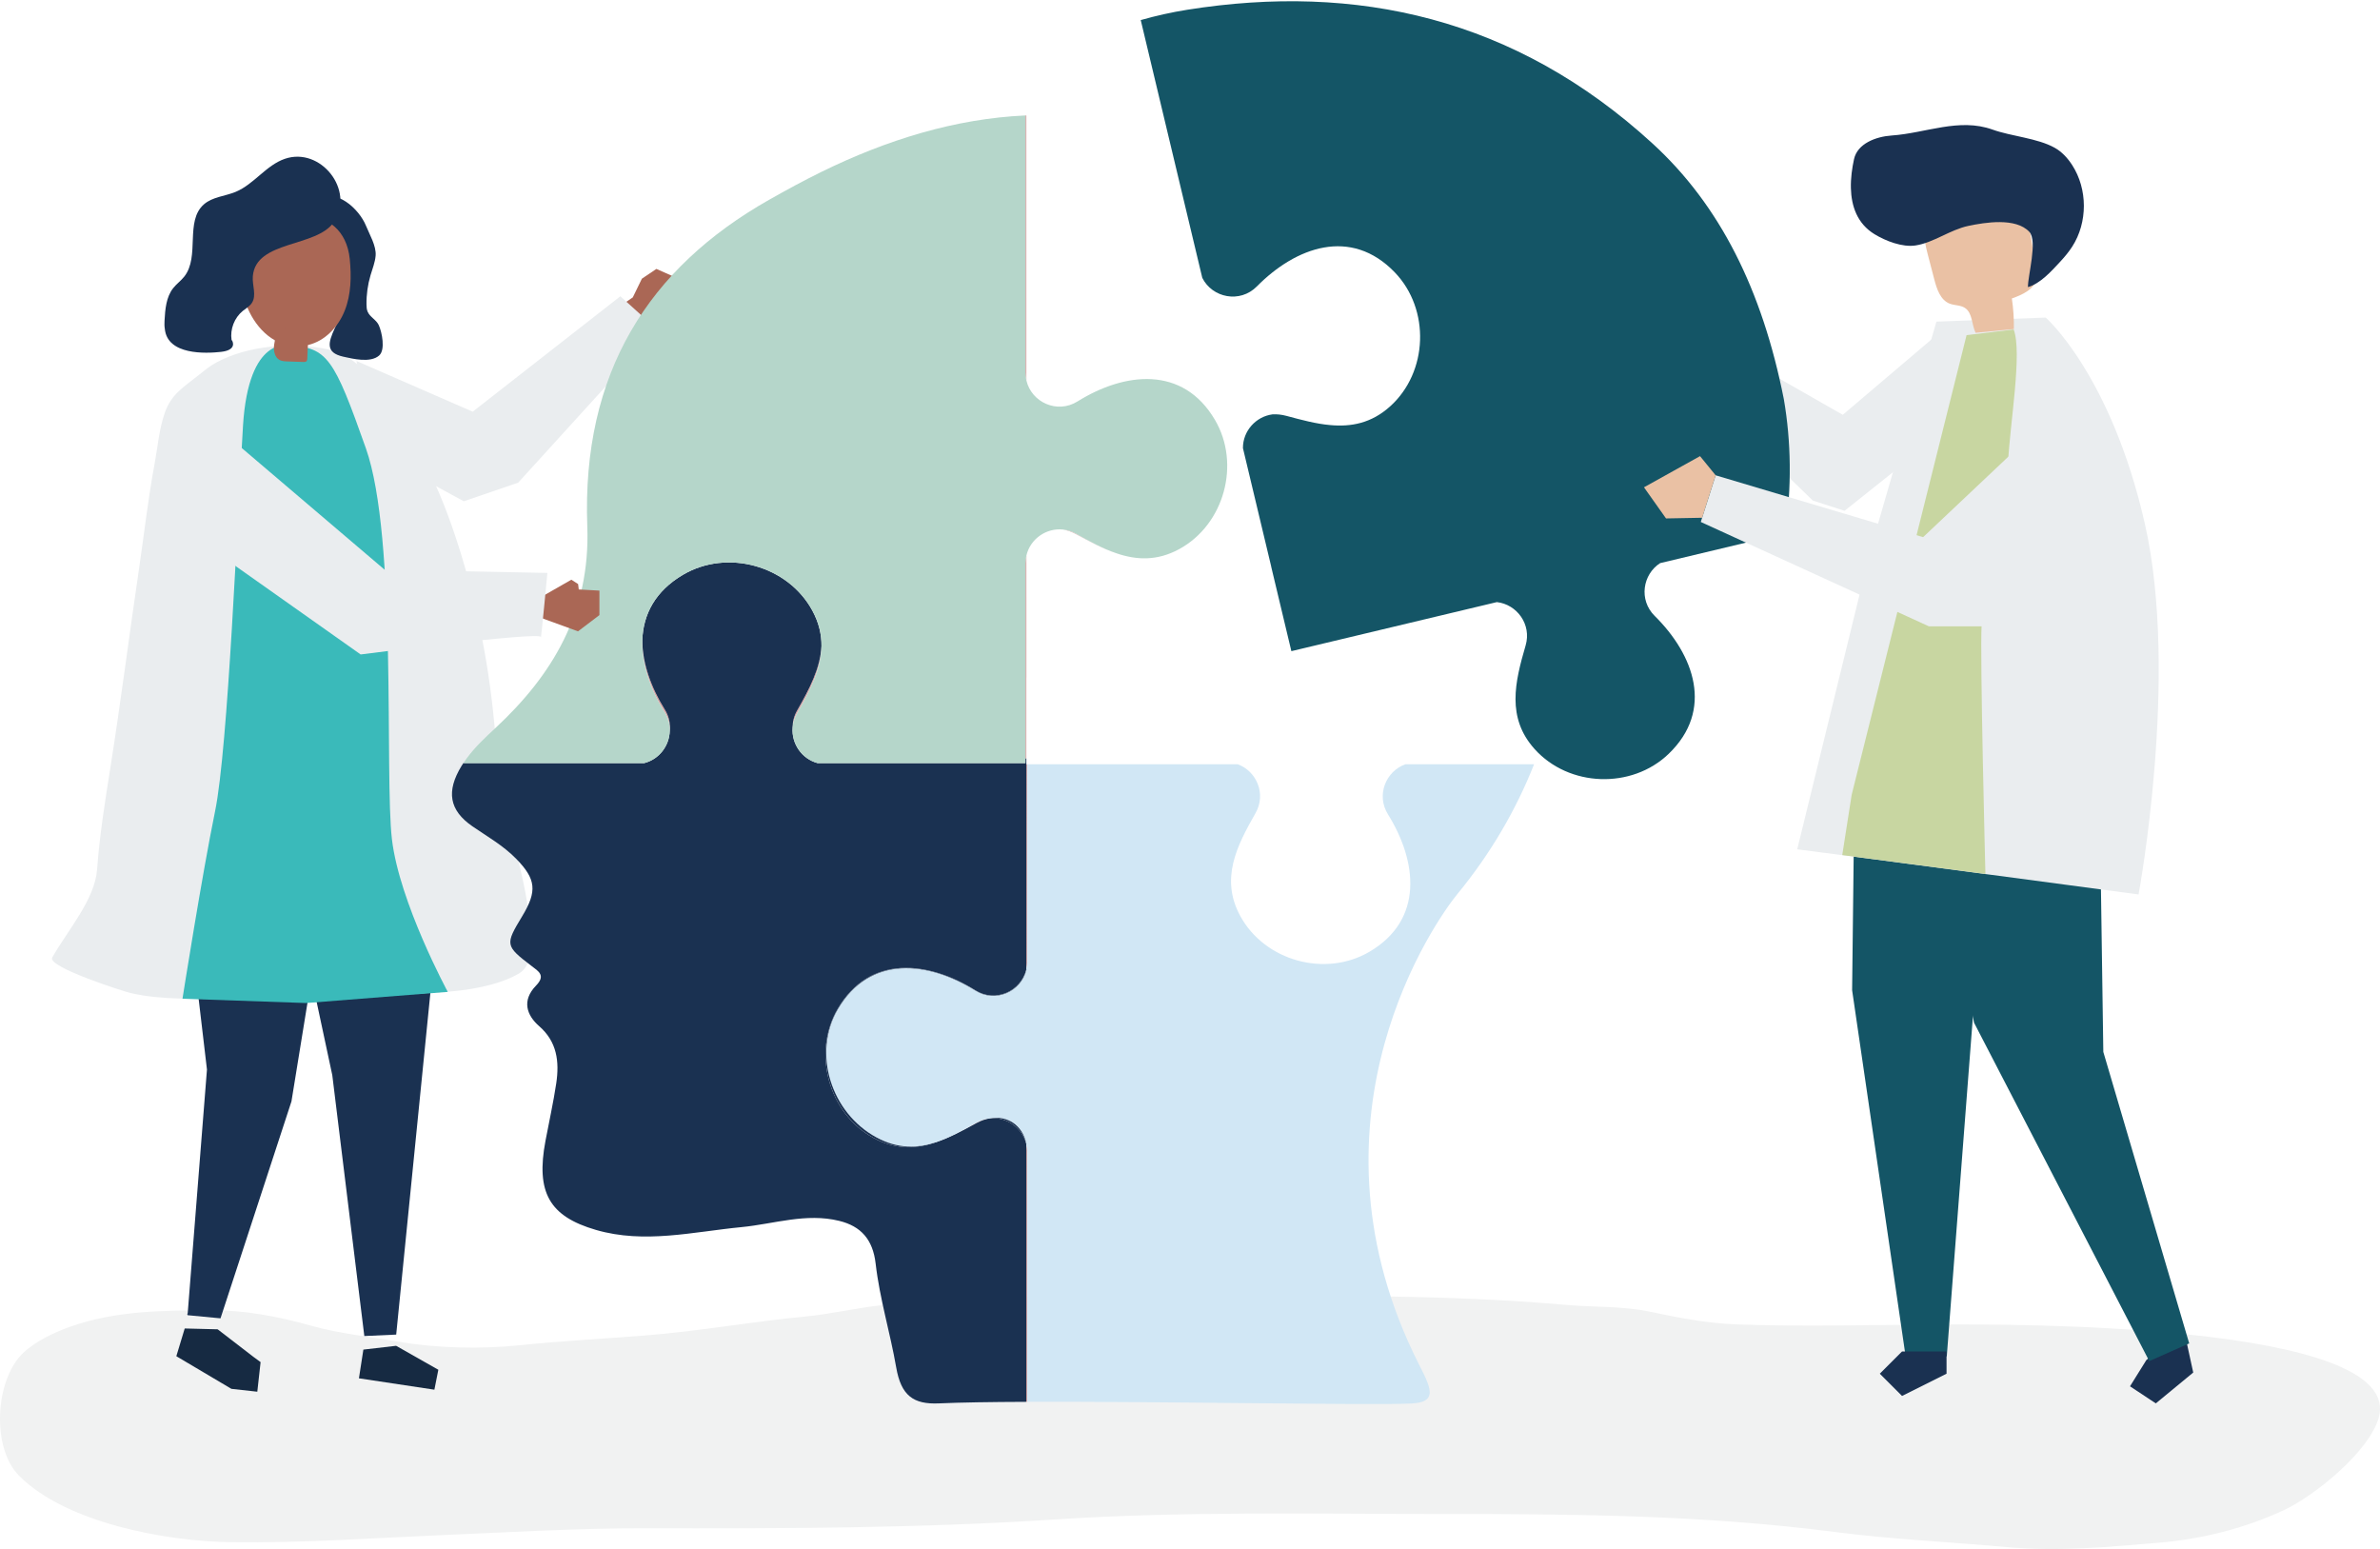 <svg width="994" height="647" viewBox="0 0 994 647" fill="none" xmlns="http://www.w3.org/2000/svg">
<path d="M456.023 541.119C426.914 541.203 397.805 541.881 368.747 545.011C357.791 546.191 347.064 548.787 336.083 549.834C314.149 551.926 292.607 555.827 270.595 557.627C252.869 559.076 235.069 559.932 217.394 561.77C200.823 563.494 182.478 563.096 166.035 560.248C153.862 558.139 141.633 556.952 129.664 553.566C116.275 549.777 101.73 547.068 87.78 547.166C67.888 547.305 48.515 547.321 29.479 554.011C22.796 556.359 14.616 560.22 9.541 565.148C-2.076 576.43 -3.648 604.58 7.951 616.281C27.487 635.974 69.184 643.701 96.568 644.066C126.576 644.466 155.727 642.308 185.779 641.04C213.704 639.861 241.558 638.184 269.529 638.243C326.656 638.364 383.791 638.243 440.815 634.547C494.39 631.075 548.1 632.267 601.793 632.267C656.853 632.267 711.54 632.686 766.203 639.773C790.02 642.861 814.284 643.942 838.221 646.105C859.658 648.043 880.259 646.067 901.611 644.276C919.54 642.772 937.352 638.312 953.64 630.773C966.533 624.805 989.519 606.266 993.473 592.021C1004.56 552.086 837.254 553.046 811.566 553.136C782.83 553.237 753.865 554.152 725.152 553.091C713.074 552.645 701.173 550.358 689.385 547.853C677.643 545.358 665.813 545.992 653.906 544.943C604.251 540.569 554.485 541.209 504.671 541.209C488.46 541.21 472.242 541.072 456.023 541.119Z" fill="#F1F2F2"/>
<path d="M268.078 116.387L274.147 112.301L281.086 115.388L284.551 121.849L282.103 126.769L275.89 129.511L278.042 130.347L277.437 132.11L267.805 135.278C265.853 132.737 258.612 130.153 257.566 128.792L264.282 124.197L268.078 116.387Z" fill="#AA6755"/>
<path d="M139.839 353.562L72.57 328.824L86.436 446.667L78.402 548.335L78.185 549.012L78.347 549.03L78.329 549.251L91.599 550.517L91.602 550.504L92.095 550.559L121.724 459.978L137.407 363.491L139.839 353.562Z" fill="#1A3151"/>
<path d="M90.909 555.149L77.147 554.801L73.633 566.413L73.98 566.517L73.892 566.526L96.644 580.008L107.462 581.211L108.837 568.847L105.915 566.706L90.909 555.149Z" fill="#162A42"/>
<path d="M185.661 355.584L165.472 557.353L152.157 557.958L138.779 449.011L115.59 340.508L185.661 355.584Z" fill="#1A3151"/>
<path d="M165.437 562.039L183.073 572.039L181.421 580.361L149.908 575.611L151.762 563.621L165.437 562.039Z" fill="#162A42"/>
<path d="M217.199 406.257C221.456 403.301 221.547 398.155 221.539 393.001C221.525 383.323 219.784 373.429 217.566 364.024C213.342 346.38 208.553 325.129 206.447 302.265C201.004 243.175 182.344 203.522 182.344 203.522L176.323 187.465C175.126 185.377 173.885 183.313 172.588 181.278C165.068 169.477 152.01 149.423 138.045 146.14C137.753 146.071 137.46 146.005 137.165 145.94C122.483 142.718 103.669 144.213 90.399 151.351C87.882 152.706 85.642 154.51 83.42 156.303C76.932 161.537 71.64 164.371 68.843 172.346C66.414 179.271 65.85 186.827 64.511 194.003C61.79 208.583 60.167 223.338 57.995 238.002C53.921 265.502 50.462 293.091 46.104 320.549C43.861 334.68 41.602 348.837 40.543 363.117C39.606 375.742 28.216 388.562 21.816 399.876C19.589 403.813 51.576 414.016 54.442 414.683C67.711 417.772 81.825 416.983 95.503 417.045C125.478 417.181 155.457 416.256 185.367 414.274C195.306 413.615 207.554 411.718 216.373 406.769C216.666 406.609 216.94 406.437 217.199 406.257Z" fill="#EAEDEF"/>
<path d="M120.703 144.326C120.703 144.326 103.818 139.768 101.486 177.865C99.153 215.963 95.266 312.373 89.823 338.808C84.381 365.243 76.217 417.094 76.217 417.094L127.921 418.891L187.011 414.226C187.011 414.226 166.796 376.906 163.686 350.471C160.576 324.036 166.018 224.515 152.801 187.195C139.583 149.875 136.81 144.996 120.703 144.326Z" fill="#3ABABA"/>
<path d="M156.027 188.858L193.705 209.341L216.415 201.566L274.525 137.679L259.088 123.723L197.415 171.934L148.869 150.754L156.027 188.858Z" fill="#EAEDEF"/>
<path d="M144.253 114.144C146.808 121.815 143.11 129.994 139.865 136.985C136.987 143.184 135.986 147.264 143.293 148.937C147.41 149.88 154.716 151.638 158.327 148.486C161.061 146.098 159.524 138.723 158.194 135.794C157.178 133.557 154.489 132.421 153.533 130.157C153.139 129.224 153.082 128.187 153.068 127.175C153.011 123.039 153.583 118.895 154.759 114.93C155.558 112.237 156.639 109.592 156.88 106.794C157.23 102.737 154.36 98.008 152.853 94.28C150.048 87.344 140.284 78.04 132.109 83.485C130.247 84.725 129.164 86.82 128.257 88.865C127.716 90.086 127.201 91.36 127.186 92.696C127.123 98.021 131.985 98.92 135.343 101.454C139.483 104.579 142.622 109.248 144.253 114.144Z" fill="#1A3151"/>
<path d="M128.703 144.075C135.794 142.405 141.338 136.45 144.003 129.67C146.667 122.89 146.806 115.37 146.069 108.123C143.617 84.004 113.614 85.552 103.454 104.038C94.6 120.147 108.084 148.931 128.703 144.075Z" fill="#AA6755"/>
<path d="M128.696 141.477C128.577 144.224 128.458 146.972 128.339 149.719C128.322 150.121 128.288 150.563 128.007 150.851C127.687 151.179 127.17 151.185 126.712 151.169C124.473 151.092 122.234 151.014 119.995 150.937C118.886 150.899 117.731 150.849 116.753 150.324C114.611 149.175 114.169 146.272 114.51 143.865C114.852 141.459 115.715 139.033 115.205 136.657C119.828 138.935 124.219 133.787 128.843 136.065L128.696 141.477Z" fill="#AA6755"/>
<path d="M119.02 66.308C111.142 68.984 106.09 76.952 98.402 80.134C93.993 81.959 88.776 82.191 85.178 85.326C77.116 92.352 83.596 107.095 76.973 115.491C75.596 117.237 73.739 118.557 72.356 120.298C69.374 124.054 68.984 129.18 68.717 133.968C68.657 135.045 68.646 136.219 68.833 137.303C69.869 148.361 85.922 147.658 92.299 146.949C99.296 146.172 96.964 142.284 96.964 142.284L96.71 141.974C96.039 137.484 97.885 132.696 101.412 129.836C102.721 128.775 104.269 127.93 105.192 126.52C107.264 123.355 105.286 119.163 105.59 115.393C106.816 100.209 132.3 103.463 139.492 92.653C148.312 79.395 133.898 61.254 119.02 66.308Z" fill="#1A3151"/>
<path d="M720.371 151.218L711.509 146.26L709.21 137.606L707.129 137.162L706.478 139.702L702.514 133.066L696.6 130.969L689.755 135.75L687.213 143.993L692.681 150.287L702.056 153.513L713.892 160.823L720.371 151.218Z" fill="#EAC1A4"/>
<path d="M721.209 145.584L707.924 161.318L757.116 209.043L770.378 213.321L826.869 168.272L811.76 137.426L769.628 173.233L721.209 145.584Z" fill="#EAEDEF"/>
<path d="M914.027 564.147L915.999 573.196L900.367 586.083L889.592 578.952L896.422 567.984L912.054 555.098L914.027 564.147Z" fill="#1A3151"/>
<path d="M859.357 285.902L876.801 326.126L878.446 439.298L914.312 561.029L897.635 568.425L824.444 427.077L816.114 382.308L812.803 288.019L859.357 285.902Z" fill="#145566"/>
<path d="M774.903 294.917L773.531 413.521L795.881 566.443H813.067L823.921 425.34L847.438 284.238L774.903 294.917Z" fill="#145566"/>
<path d="M812.969 564.398V573.69L794.385 582.982L785.092 573.69L794.385 564.398H812.969Z" fill="#1A3151"/>
<path d="M808.744 134.316L854.394 132.625C854.394 132.625 881.704 156.587 895.817 218.853C910.188 282.256 893.163 373.53 893.163 373.53C893.163 373.53 770.689 357.207 750.607 354.685L781.244 229.501L808.744 134.316Z" fill="#EAEDEF"/>
<path d="M825.105 138.983C830.436 138.462 835.767 137.94 841.098 137.419C841.155 133.148 840.871 128.872 840.249 124.646C844.694 123.09 849.831 120.754 850.611 116.11C850.857 114.647 850.606 113.152 850.355 111.69C849.319 105.646 848.283 99.602 847.247 93.558C846.889 91.468 846.507 89.316 845.373 87.524C843.383 84.379 839.514 83 835.849 82.358C826.494 80.721 816.295 82.734 809.032 88.853C807.099 90.481 805.35 92.44 804.496 94.818C803.179 98.486 804.155 102.534 805.139 106.305C806.048 109.785 806.957 113.266 807.866 116.746C808.911 120.749 810.422 125.3 814.276 126.806C816.322 127.605 818.739 127.376 820.591 128.557C823.856 130.64 823.409 135.5 825.105 138.983Z" fill="#EAC1A4"/>
<path d="M773.022 78.575C772.918 74.432 773.501 70.239 774.329 66.461C775.751 59.968 783.411 57.051 790.041 56.591C804.361 55.597 818.181 49.105 832.166 54.116C840.16 56.98 850.895 57.668 858.129 61.706C861.15 63.392 863.558 66.025 865.435 68.931C871.936 79.001 871.953 92.874 865.477 102.96C864.024 105.223 862.287 107.29 860.461 109.265C856.682 113.352 852.162 118.4 846.97 119.909C846.853 115.266 851.102 100.63 847.541 96.82C841.89 90.773 829.092 92.863 822.07 94.34C814.41 95.951 807.578 101.365 799.985 102.513C794.521 103.339 787.553 100.651 782.911 97.821C775.638 93.388 773.21 86.061 773.022 78.575Z" fill="#1A3151"/>
<path d="M821.335 139.962L773.344 331.926L769.41 357.102L829.202 364.969C829.202 364.969 826.842 273.044 827.629 260.788C828.416 248.532 837.283 222.022 838.643 193.46C839.43 176.939 844.677 147.263 841.003 137.602L821.335 139.962Z" fill="#C8D6A1"/>
<path d="M428.659 352.793L428.654 404.772C428.896 403.729 429.053 402.646 429.053 401.503V319.16H428.662L428.659 352.793Z" fill="#D9A3A3"/>
<path d="M428.683 282.895L428.678 231.973C428.43 233.029 428.271 234.128 428.271 235.285V316.784H428.661V282.894H428.683V282.895Z" fill="#D9A3A3"/>
<path d="M413.383 467.039C411.501 467.235 409.607 467.814 407.796 468.847C402.222 472.027 396.683 475.042 391.045 476.962C396.6 475.115 402.1 472.127 407.872 468.995C409.719 467.993 411.576 467.358 413.383 467.039Z" fill="#D9A3A3"/>
<path d="M466.28 231.065C460.641 229.145 455.102 226.13 449.529 222.95C447.719 221.917 445.825 221.338 443.945 221.141C445.751 221.46 447.606 222.095 449.454 223.097C455.224 226.23 460.725 229.218 466.28 231.065Z" fill="#D9A3A3"/>
<path d="M428.647 477.871L428.639 585.436C428.776 585.435 428.916 585.435 429.054 585.434V481.186C429.054 480.028 428.895 478.928 428.647 477.871Z" fill="#D9A3A3"/>
<path d="M277.576 297.42C279.124 299.905 279.775 302.579 279.722 305.174C280.025 302.225 279.404 299.117 277.625 296.263C271.888 287.062 268.223 276.844 268.267 267.203C267.904 277.179 271.614 287.848 277.576 297.42Z" fill="#D9A3A3"/>
<path d="M343.093 269.789C342.637 279.047 337.988 287.849 332.914 296.738C331.599 299.042 331.02 301.481 331.037 303.856C331.194 301.861 331.767 299.844 332.866 297.921C338.16 288.656 342.993 279.483 343.093 269.789Z" fill="#D9A3A3"/>
<path d="M428.67 158.872L428.665 106.893L428.662 48.203C428.532 48.209 428.401 48.207 428.271 48.213V155.602C428.271 156.746 428.428 157.829 428.67 158.872Z" fill="#D9A3A3"/>
<path d="M413.382 467.041C411.575 467.36 409.719 467.994 407.87 468.998C402.099 472.13 396.599 475.118 391.043 476.965C382.677 479.814 374.09 480.252 364.848 475.227C346.029 464.997 339.06 439.676 349.916 421.23C363.303 398.482 387.64 401.286 407.323 413.56C415.818 418.858 426.539 413.904 428.654 404.773L428.659 352.794L428.662 319.161H428.66V316.786H428.27V318.701H341.492C334.831 316.933 330.509 310.521 331.036 303.857C331.019 301.483 331.598 299.043 332.913 296.739C337.987 287.85 342.636 279.048 343.092 269.79C343.141 265.006 342.043 260.094 339.266 254.98C329.047 236.155 303.73 229.173 285.278 240.017C273.584 246.889 268.649 256.659 268.265 267.203C268.221 276.844 271.886 287.062 277.623 296.263C279.403 299.117 280.023 302.225 279.72 305.174C279.592 311.384 275.334 317.132 268.987 318.701H216.657H193.528C193.278 319.082 193.018 319.452 192.777 319.845C186.264 330.487 187.607 338.4 197.324 345.098C203.551 349.39 210.121 353.076 215.572 358.641C223.894 367.137 224.432 372.15 218.079 382.659C210.928 394.488 210.966 394.972 221.954 403.375C224.903 405.631 228.026 407.328 223.882 411.596C217.787 417.876 219.967 424.005 225.217 428.581C232.585 435.005 233.693 443.245 232.309 452.459C231.102 460.498 229.321 468.435 227.818 476.422C223.761 497.97 229.412 507.973 248.882 513.635C269.203 519.544 289.427 514.426 309.693 512.47C323.276 511.159 336.65 506.434 350.548 509.872C359.57 512.105 364.552 517.622 365.711 527.726C367.401 542.461 371.787 556.543 374.293 571.042C376.337 582.867 381.486 586.56 392.136 586.082C401.06 585.682 413.824 585.493 428.637 585.437L428.645 477.872C427 470.879 420.298 466.321 413.382 467.041Z" fill="#1A3151"/>
<path d="M502.128 116.029C506.305 124.42 517.883 126.748 524.916 119.623C541.211 103.114 564.232 94.735 582.535 113.754C597.376 129.175 596.478 155.422 580.548 169.742C572.724 176.775 564.272 178.343 555.472 177.514C549.639 177.008 543.595 175.379 537.256 173.672C535.226 173.125 533.274 172.939 531.443 173.048C524.546 173.952 519.083 179.944 519.107 187.13L530.935 236.659L530.914 236.664L538.783 269.628L538.786 269.627L539.07 270.817L539.337 271.937L539.717 271.846L625.156 251.451C633.515 252.391 639.75 260.75 637.172 269.556C632.694 284.852 629.151 299.708 640.916 312.811C655.227 328.749 681.473 329.662 696.903 314.83C715.932 296.538 707.567 273.512 691.068 257.207C684.337 250.555 686.059 239.85 693.353 235.171L745.587 222.702C748.328 203.434 748.083 184.465 745.019 166.721C735.984 120.998 718.245 85.643 690.211 59.964C632.698 7.283 566.344 -7.129 495.884 4.069C489.266 5.121 482.783 6.576 476.424 8.385L490.054 65.47L502.128 116.029Z" fill="#145566"/>
<path d="M428.662 316.785H428.66V319.16H428.662V318.008V316.785Z" fill="#B5D6CA"/>
<path d="M589.665 586.122C602.381 585.432 596.21 577.496 590.347 565.172C542.779 465.186 599.438 384.591 608.715 373.314C622.619 356.411 633.275 338.003 640.707 319.16H587.005C578.824 322.018 574.664 332.031 579.666 340.064C591.929 359.754 594.719 384.093 571.963 397.467C553.511 408.311 528.194 401.329 517.975 382.504C509.574 367.027 516.469 353.4 524.377 339.561C528.93 331.594 524.806 322.015 516.893 319.16H429.053V401.503C429.053 402.646 428.895 403.73 428.654 404.772V405.123C426.429 414.121 415.805 418.961 407.372 413.708C387.683 401.443 363.344 398.651 349.969 421.406C339.123 439.857 347.148 464.746 365.972 474.967C375.072 479.908 383.114 479.6 391.043 476.964C396.681 475.044 402.221 472.029 407.794 468.849C409.605 467.816 411.499 467.236 413.381 467.041C420.615 465.763 427.022 469.772 428.646 477.628V477.873C428.894 478.929 429.053 480.029 429.053 481.187V585.436C486.374 585.225 574.039 586.97 589.665 586.122Z" fill="#D1E7F5"/>
<path d="M428.648 477.871V477.626C427.023 469.77 420.616 465.762 413.383 467.039C420.299 466.32 427.001 470.878 428.648 477.871Z" fill="#1A3151"/>
<path d="M407.324 413.562C387.641 401.288 363.304 398.484 349.917 421.232C339.062 439.678 346.03 464.999 364.849 475.229C374.091 480.254 382.677 479.816 391.044 476.967C383.114 479.603 375.073 479.911 365.973 474.97C347.149 464.749 339.124 439.86 349.97 421.409C363.345 398.654 387.685 401.446 407.373 413.711C415.806 418.964 426.43 414.124 428.655 405.126V404.775C426.54 413.906 415.819 418.859 407.324 413.562Z" fill="#1A3151"/>
<path d="M507.407 175.33C494.02 152.581 469.683 155.385 450 167.66C441.505 172.958 430.784 168.004 428.669 158.873C428.427 157.83 428.269 156.747 428.269 155.603V48.215C398.943 49.538 370.412 58.373 343.033 71.796C335.67 75.406 328.43 79.35 321.257 83.412C270.913 111.923 242.906 155.696 245.281 219.832C246.614 255.827 230.587 282.026 206.913 304.044C202.632 308.025 198.378 311.985 194.873 316.762C194.411 317.392 193.964 318.04 193.529 318.701H216.658H268.988C275.334 317.132 279.592 311.384 279.721 305.174C279.774 302.579 279.123 299.906 277.575 297.42C271.613 287.848 267.903 277.179 268.266 267.203C268.65 256.659 273.585 246.889 285.279 240.017C303.731 229.173 329.048 236.155 339.267 254.98C342.043 260.094 343.141 265.006 343.093 269.79C342.993 279.485 338.16 288.657 332.866 297.923C331.767 299.846 331.194 301.863 331.037 303.858C330.51 310.522 334.832 316.933 341.493 318.702H428.271V316.787V235.288C428.271 234.131 428.43 233.031 428.678 231.976C430.324 224.981 437.029 220.42 443.947 221.143C445.827 221.339 447.721 221.919 449.531 222.952C455.104 226.132 460.643 229.147 466.282 231.067C474.649 233.916 483.234 234.354 492.477 229.329C511.294 219.097 518.262 193.776 507.407 175.33Z" fill="#B5D6CA"/>
<path d="M861.593 169.172L803.182 224.326L716.532 198.495L710.332 217.986L805.566 261.555H830.627L883.582 216.506L861.593 169.172Z" fill="#EAEDEF"/>
<path d="M710.892 216.228L695.809 216.505L686.6 203.507L710.011 190.492L716.533 198.494L710.892 216.228Z" fill="#EAC1A4"/>
<path d="M226.17 249.219L225.887 258.009L241.403 263.657L250.344 256.882L250.351 246.649L241.718 246.167L241.447 243.917L238.62 242.098L226.17 249.219Z" fill="#AA6755"/>
<path d="M96.679 183.457L160.659 237.94L228.618 239.26C228.618 239.26 225.86 268.459 225.887 266.032C225.913 263.605 150.625 273.312 150.625 273.312L83.83 226.102L96.679 183.457Z" fill="#EAEDEF"/>
</svg>
